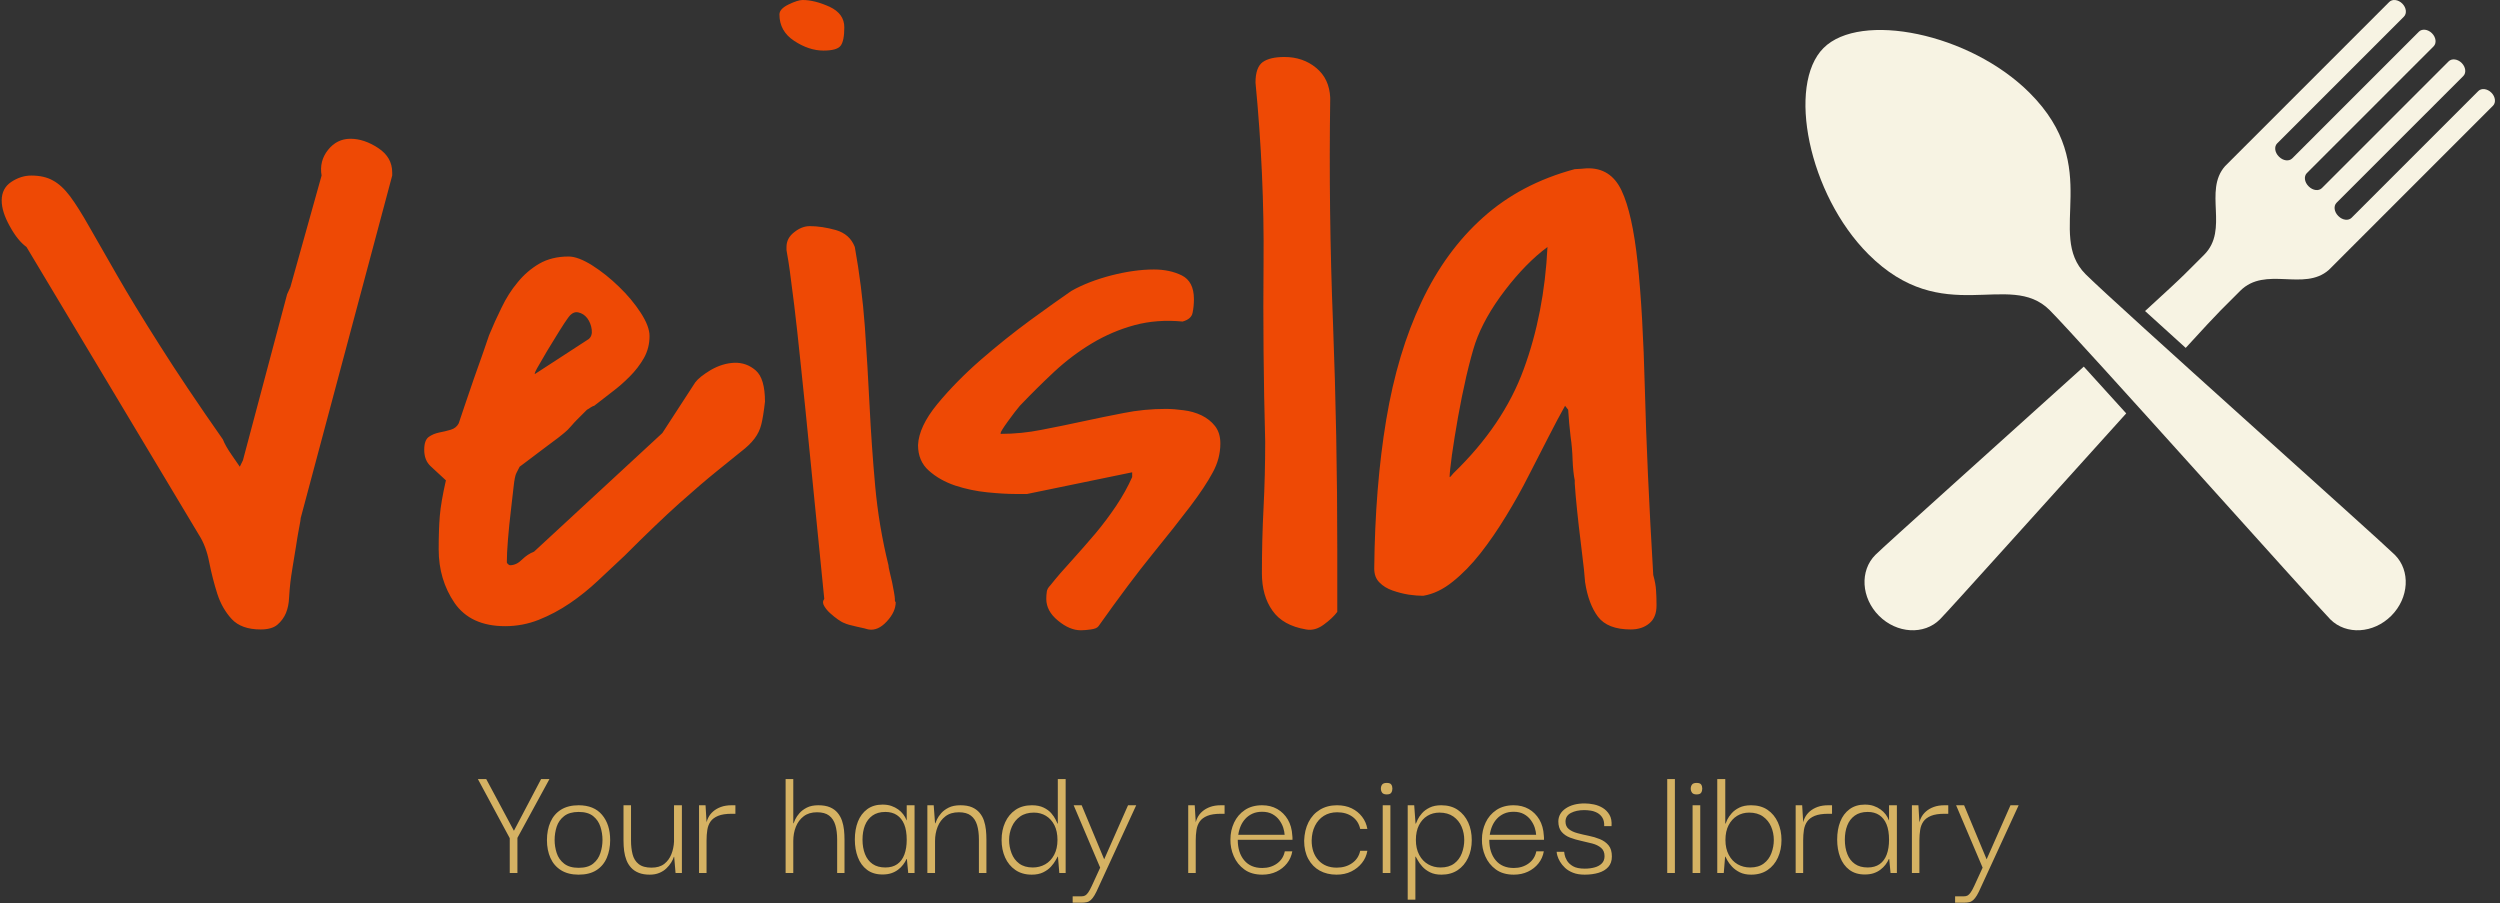 <svg xmlns="http://www.w3.org/2000/svg" version="1.1" xmlns:xlink="http://www.w3.org/1999/xlink" xmlns:svgjs="http://svgjs.dev/svgjs" width="1500" height="542" viewBox="0 0 1500 542"><rect x="0" y="0" width="1500" height="542" fill="#333333" stroke="none"/><g transform="matrix(1,0,0,1,-1.04,-0.2)"><svg viewBox="0 0 246 89" data-background-color="#4c061d" preserveAspectRatio="xMidYMid meet" height="542" width="1500" xmlns="http://www.w3.org/2000/svg" xmlns:xlink="http://www.w3.org/1999/xlink"><g id="tight-bounds" transform="matrix(1,0,0,1,0.171,0.033)"><svg viewBox="0 0 245.659 88.934" height="88.934" width="245.659"><g><svg viewBox="0 0 245.659 88.934" height="88.934" width="245.659"><g><svg viewBox="0 0 245.659 88.934" height="88.934" width="245.659"><g id="textblocktransform"><svg viewBox="0 0 245.659 88.934" height="88.934" width="245.659" id="textblock"><g><svg viewBox="0 0 245.659 62.097" height="62.097" width="245.659"><g><svg><g></g><g></g></svg></g><g><svg><g><svg></svg></g><g></g></svg></g><g id="text-0"><svg viewBox="0 0 245.659 62.097" height="62.097" width="245.659"><g transform="matrix(1,0,0,1,0,0)"><svg width="163.064" viewBox="0.54 -38.33 100.77 38.38" height="62.097" data-palette-color="#ee4905"><path d="M12.55-5.76L2.05-23.29Q1.51-23.68 1.03-24.56 0.54-25.44 0.54-26.12L0.54-26.12Q0.54-26.86 1.12-27.25 1.71-27.64 2.34-27.64L2.34-27.64Q3.13-27.64 3.66-27.34 4.2-27.05 4.71-26.37 5.22-25.68 5.88-24.51 6.54-23.34 7.57-21.56 8.59-19.78 10.16-17.31 11.72-14.84 14.01-11.57L14.01-11.57Q14.16-11.18 14.55-10.62 14.94-10.06 15.04-9.91L15.04-9.91 15.23-10.3 17.92-20.41 18.12-20.85 20.02-27.64Q19.87-28.52 20.41-29.2 20.95-29.88 21.78-29.88L21.78-29.88Q22.61-29.88 23.46-29.32 24.32-28.76 24.32-27.83L24.32-27.83 24.32-27.64 18.75-6.79Q18.75-6.69 18.65-6.18 18.55-5.66 18.46-5.05 18.36-4.44 18.26-3.83 18.16-3.22 18.12-2.88L18.12-2.88Q18.07-2.44 18.04-1.93 18.02-1.42 17.85-1 17.68-0.59 17.33-0.29 16.99 0 16.31 0L16.31 0Q15.14 0 14.55-0.63 13.96-1.27 13.67-2.17 13.38-3.08 13.18-4.08 12.99-5.08 12.55-5.76L12.55-5.76ZM47.02-13.87L47.02-13.87Q46.92-12.99 46.8-12.5 46.68-12.01 46.38-11.62 46.09-11.23 45.55-10.82 45.02-10.4 44.09-9.64 43.16-8.89 41.79-7.67 40.43-6.45 38.47-4.49L38.47-4.49Q37.69-3.76 36.86-2.98 36.03-2.2 35.13-1.59 34.23-0.98 33.25-0.59 32.27-0.2 31.2-0.2L31.2-0.2Q29.1-0.2 28.12-1.61 27.15-3.03 27.15-4.88L27.15-4.88Q27.15-6.1 27.22-6.93 27.29-7.76 27.59-9.08L27.59-9.08Q27.05-9.57 26.66-9.94 26.27-10.3 26.27-10.94L26.27-10.94Q26.27-11.52 26.54-11.72 26.8-11.91 27.17-11.99 27.54-12.06 27.88-12.16 28.22-12.26 28.37-12.55L28.37-12.55Q28.46-12.84 28.73-13.62 29-14.4 29.29-15.26 29.59-16.11 29.86-16.87 30.12-17.63 30.22-17.92L30.22-17.92Q30.56-18.75 30.98-19.6 31.39-20.46 31.96-21.14 32.52-21.83 33.27-22.27 34.03-22.71 35.06-22.71L35.06-22.71Q35.64-22.71 36.5-22.17 37.35-21.63 38.13-20.87 38.91-20.12 39.45-19.29 39.99-18.46 39.99-17.87L39.99-17.87Q39.99-17.14 39.65-16.53 39.3-15.92 38.79-15.41 38.28-14.89 37.69-14.45 37.11-14.01 36.62-13.62L36.62-13.62Q36.57-13.62 36.42-13.53 36.28-13.43 36.18-13.38L36.18-13.38Q36.13-13.33 35.96-13.16 35.79-12.99 35.59-12.79 35.4-12.6 35.23-12.4 35.06-12.21 35.01-12.16L35.01-12.16Q34.86-12.01 34.45-11.69 34.03-11.38 33.54-11.01 33.05-10.64 32.64-10.33 32.22-10.01 32.08-9.91L32.08-9.91 31.88-9.52Q31.78-9.33 31.71-8.67 31.64-8.01 31.54-7.18 31.44-6.35 31.37-5.49 31.3-4.64 31.3-4.1L31.3-4.1Q31.3-4.05 31.35-4L31.35-4Q31.44-3.91 31.49-3.91L31.49-3.91Q31.88-3.91 32.22-4.25 32.57-4.59 32.96-4.74L32.96-4.74 40.77-11.96 42.77-15.04Q43.02-15.38 43.72-15.8 44.43-16.21 45.16-16.24 45.9-16.26 46.46-15.77 47.02-15.28 47.02-13.87ZM33.05-15.58L36.28-17.68Q36.52-17.87 36.47-18.26 36.42-18.65 36.2-18.95 35.98-19.24 35.64-19.31 35.3-19.38 35.01-18.95L35.01-18.95Q34.86-18.75 34.49-18.16 34.13-17.58 33.76-16.97 33.4-16.36 33.15-15.92 32.91-15.48 33.05-15.58L33.05-15.58ZM50.63-1.86L50.63-1.86Q50.14-6.74 49.8-10.21 49.46-13.67 49.21-16.02 48.97-18.36 48.8-19.75 48.63-21.14 48.53-21.85 48.43-22.56 48.38-22.8 48.33-23.05 48.33-23.1L48.33-23.1 48.33-23.29Q48.33-23.83 48.8-24.19 49.26-24.56 49.75-24.56L49.75-24.56Q50.48-24.56 51.34-24.32 52.19-24.07 52.49-23.29L52.49-23.29Q52.92-20.9 53.1-18.46 53.27-16.02 53.39-13.6 53.51-11.18 53.73-8.74 53.95-6.3 54.54-3.91L54.54-3.91Q54.54-3.81 54.61-3.52 54.68-3.22 54.76-2.88 54.83-2.54 54.88-2.25 54.93-1.95 54.93-1.86L54.93-1.86 54.93-1.76Q54.93-1.71 54.98-1.66L54.98-1.66Q54.98-1.07 54.44-0.49 53.9 0.1 53.32 0L53.32 0Q53.17-0.05 52.61-0.17 52.05-0.29 51.85-0.39L51.85-0.39Q51.7-0.44 51.46-0.61 51.22-0.78 51-0.98 50.78-1.17 50.63-1.42 50.48-1.66 50.63-1.86ZM47.9-37.45L47.9-37.45Q47.9-37.79 48.46-38.06 49.02-38.33 49.31-38.33L49.31-38.33Q50.04-38.33 50.95-37.92 51.85-37.5 51.85-36.67L51.85-36.67Q51.85-35.84 51.63-35.55 51.41-35.25 50.58-35.25L50.58-35.25Q49.7-35.25 48.8-35.84 47.9-36.43 47.9-37.45ZM64.15-1.86L64.15-1.86Q64.15-2.1 64.18-2.29 64.2-2.49 64.4-2.69L64.4-2.69Q64.98-3.42 65.72-4.22 66.45-5.03 67.13-5.83 67.81-6.64 68.4-7.52 68.99-8.4 69.38-9.28L69.38-9.28 69.38-9.57 62.98-8.25 62.25-8.25Q61.56-8.25 60.56-8.35 59.56-8.45 58.61-8.76 57.66-9.08 57-9.67 56.34-10.25 56.34-11.23L56.34-11.23Q56.39-12.35 57.51-13.72 58.64-15.09 60.15-16.41 61.66-17.72 63.2-18.85 64.74-19.97 65.67-20.61L65.67-20.61Q66.69-21.19 68.11-21.56 69.52-21.92 70.7-21.92L70.7-21.92Q71.67-21.92 72.4-21.56 73.14-21.19 73.14-20.12L73.14-20.12Q73.14-19.68 73.06-19.29 72.99-18.9 72.45-18.75L72.45-18.75Q70.89-18.9 69.52-18.53 68.16-18.16 66.94-17.43 65.72-16.7 64.64-15.7 63.57-14.7 62.54-13.62L62.54-13.62Q62.25-13.28 61.81-12.67 61.37-12.06 61.37-11.96L61.37-11.96 61.37-11.91Q62.64-11.91 63.88-12.16 65.13-12.4 66.37-12.67 67.62-12.94 68.86-13.18 70.11-13.43 71.43-13.43L71.43-13.43Q71.92-13.43 72.5-13.35 73.09-13.28 73.6-13.04 74.11-12.79 74.43-12.38 74.75-11.96 74.75-11.33L74.75-11.33Q74.75-10.4 74.28-9.55 73.82-8.69 72.92-7.5 72.01-6.3 70.62-4.59 69.23-2.88 67.33-0.2L67.33-0.2Q67.23-0.05 66.86 0 66.5 0.05 66.25 0.05L66.25 0.05Q65.57 0.05 64.86-0.54 64.15-1.12 64.15-1.86ZM77.28-3.42L77.28-3.42Q77.28-5.47 77.38-7.42 77.48-9.38 77.48-11.43L77.48-11.43Q77.33-16.99 77.38-22.34 77.43-27.69 76.89-33.3L76.89-33.3Q76.89-34.23 77.33-34.55 77.77-34.86 78.65-34.86L78.65-34.86Q79.78-34.86 80.58-34.2 81.39-33.54 81.44-32.37L81.44-32.37Q81.34-25.44 81.61-18.63 81.87-11.82 81.87-4.83L81.87-4.83 81.87-1.07Q81.58-0.68 81.04-0.29 80.51 0.1 79.97 0L79.97 0Q78.55-0.24 77.92-1.15 77.28-2.05 77.28-3.42ZM95.93-13.38L95.74-13.62Q95.3-12.84 94.74-11.74 94.18-10.64 93.54-9.4 92.91-8.15 92.15-6.91 91.39-5.66 90.59-4.64 89.78-3.61 88.9-2.91 88.02-2.2 87.1-2.05L87.1-2.05Q86.71-2.05 86.22-2.12 85.73-2.2 85.24-2.37 84.75-2.54 84.44-2.86 84.12-3.17 84.12-3.71L84.12-3.71Q84.17-8.69 84.85-12.77 85.53-16.85 87-19.95 88.46-23.05 90.76-25.1 93.05-27.15 96.33-28.03L96.33-28.03Q96.42-28.03 96.69-28.05 96.96-28.08 97.06-28.08L97.06-28.08Q98.52-28.13 99.18-26.73 99.84-25.34 100.16-22.34 100.48-19.34 100.6-14.62 100.72-9.91 101.11-3.32L101.11-3.32Q101.26-2.78 101.28-2.39 101.31-2 101.31-1.46L101.31-1.46Q101.31-0.73 100.87-0.37 100.43 0 99.74 0L99.74 0Q98.33 0 97.74-0.78 97.16-1.56 96.96-2.88L96.96-2.88Q96.96-2.93 96.89-3.66 96.81-4.39 96.69-5.35 96.57-6.3 96.47-7.28 96.37-8.25 96.33-8.89L96.33-8.89 96.33-9.08Q96.23-9.57 96.2-10.3 96.18-11.04 96.08-11.72L96.08-11.72Q95.98-12.55 95.93-13.38L95.93-13.38ZM94.67-23.29L94.67-23.29Q93.35-22.31 92.08-20.65 90.81-18.99 90.27-17.43L90.27-17.43Q90.03-16.7 89.73-15.43 89.44-14.16 89.22-12.92 89-11.67 88.85-10.62 88.71-9.57 88.71-9.28L88.71-9.28Q88.76-9.28 88.83-9.38 88.9-9.47 88.95-9.52L88.95-9.52Q91.98-12.45 93.22-15.84 94.47-19.24 94.67-23.29Z" opacity="1" transform="matrix(1,0,0,1,0,0)" fill="#ee4905" class="wordmark-text-0" data-fill-palette-color="primary"></path></svg></g><g><svg xmlns="http://www.w3.org/2000/svg" xmlns:xlink="http://www.w3.org/1999/xlink" version="1.1" x="177.725" y="0" viewBox="5 8.866 90.001 82.268" enable-background="new 0 0 100 100" xml:space="preserve" height="62.097" width="67.934" class="icon-cg-0" data-fill-palette-color="accent" id="cg-0"><path d="M41.566 44.655c-5.268-5.268 2.462-13.901-7.3-23.664-7.823-7.823-22.103-10.663-26.91-5.855S5.39 34.223 13.211 42.045c9.763 9.764 18.397 2.032 23.665 7.3 3.835 3.835 34.765 38.495 36.636 40.366 2.067 2.066 5.629 1.858 7.953-0.467 2.326-2.326 2.534-5.888 0.468-7.954C80.062 79.42 45.376 48.466 41.566 44.655z" fill="#f7f3e3" data-fill-palette-color="accent"></path><path d="M94.533 20.961c-0.53-0.529-1.293-0.624-1.706-0.211L76.282 37.295c-0.412 0.412-1.178 0.316-1.707-0.214l-0.039-0.038c-0.529-0.53-0.626-1.296-0.214-1.708l16.546-16.544c0.412-0.413 0.318-1.177-0.212-1.706-0.529-0.528-1.292-0.623-1.703-0.21L72.407 33.42c-0.412 0.412-1.177 0.315-1.708-0.214l-0.037-0.038c-0.532-0.531-0.627-1.295-0.214-1.708l16.544-16.545c0.413-0.412 0.318-1.176-0.211-1.705s-1.293-0.624-1.705-0.211L68.532 29.544c-0.413 0.411-1.179 0.316-1.708-0.214l-0.038-0.039c-0.531-0.529-0.627-1.294-0.215-1.708l16.545-16.544c0.413-0.412 0.318-1.176-0.211-1.705S81.613 8.71 81.2 9.123L59.771 30.552c-2.856 3.241 0.563 8.272-2.731 11.567l-2.541 2.536c-0.736 0.735-2.613 2.475-5.17 4.81 1.598 1.454 3.394 3.081 5.305 4.81 2.222-2.428 3.868-4.202 4.575-4.909l2.538-2.538c3.295-3.296 8.327 0.125 11.569-2.733l21.427-21.428C95.156 22.253 95.062 21.49 94.533 20.961z" fill="#f7f3e3" data-fill-palette-color="accent"></path><path d="M14.131 81.29c-2.066 2.066-1.857 5.628 0.467 7.954 2.326 2.325 5.887 2.533 7.954 0.467 1.186-1.187 14.072-15.556 24.317-26.886-2.01-2.223-3.894-4.303-5.538-6.106C29.949 67 15.329 80.093 14.131 81.29z" fill="#f7f3e3" data-fill-palette-color="accent"></path></svg></g></svg></g></svg></g><g transform="matrix(1,0,0,1,46.921,76.757)"><svg viewBox="0 0 151.817 12.178" height="12.178" width="151.817"><g transform="matrix(1,0,0,1,0,0)"><svg width="151.817" viewBox="-0.45 -28.15 461.84 37.05" height="12.178" data-palette-color="#d5b263"><path d="M11.25-10.25L9.2-10.25-0.45-28.15 2.05-28.15 10.35-12.65 18.5-28.15 21-28.15 11.25-10.25ZM11.4 0L9.1 0 9.1-10.9 11.4-10.9 11.4 0ZM29.75 0.5L29.75 0.5Q26.6 0.5 24.47-0.83 22.35-2.15 21.3-4.5 20.25-6.85 20.25-9.85L20.25-9.85Q20.25-12.9 21.3-15.28 22.35-17.65 24.47-18.98 26.6-20.3 29.75-20.3L29.75-20.3Q34.35-20.3 36.77-17.43 39.2-14.55 39.2-9.85L39.2-9.85Q39.2-6.95 38.2-4.58 37.2-2.2 35.1-0.85 33 0.5 29.75 0.5ZM29.75-1.55L29.75-1.55Q32.55-1.55 34.1-2.8 35.65-4.05 36.27-5.98 36.9-7.9 36.9-9.9L36.9-9.9Q36.9-11.95 36.27-13.88 35.65-15.8 34.1-17.05 32.55-18.3 29.75-18.3L29.75-18.3Q27-18.3 25.4-17.05 23.8-15.8 23.17-13.88 22.55-11.95 22.55-9.9L22.55-9.9Q22.55-7.9 23.17-5.98 23.8-4.05 25.4-2.8 27-1.55 29.75-1.55ZM51.05 0.5L51.05 0.5Q49.14 0.5 47.77-0.05 46.39-0.6 45.49-1.58 44.59-2.55 44.09-3.83 43.59-5.1 43.39-6.6 43.2-8.1 43.2-9.7L43.2-9.7 43.2-20.3 45.45-20.3 45.45-9.7Q45.45-7.45 45.92-5.6 46.39-3.75 47.74-2.68 49.09-1.6 51.59-1.6L51.59-1.6Q53.99-1.6 55.42-2.73 56.84-3.85 57.55-5.63 58.25-7.4 58.34-9.4L58.34-9.4 58.34-20.3 60.7-20.3 60.7 0 58.8 0 58.39-4.85 58.3-4.85Q58.05-4.05 57.5-3.15 56.95-2.25 56.07-1.4 55.2-0.55 53.95-0.03 52.7 0.5 51.05 0.5ZM68.09 0L65.84 0 65.84-20.3 67.79-20.3 68.14-14.45 68.09-10.1 68.09 0ZM68.09-9.8L68.09-9.8 67.94-14.2Q68.04-15.4 68.57-16.5 69.09-17.6 70.07-18.45 71.04-19.3 72.42-19.8 73.79-20.3 75.64-20.3L75.64-20.3 76.74-20.3 76.74-17.75 75.64-17.75Q73.09-17.75 71.57-17.13 70.04-16.5 69.29-15.43 68.54-14.35 68.32-12.9 68.09-11.45 68.09-9.8ZM94.09 0L91.79 0 91.79-28.15 94.09-28.15 94.09-14.9 94.19-14.9Q94.29-15.25 94.69-16.1 95.09-16.95 95.94-17.93 96.79-18.9 98.16-19.6 99.54-20.3 101.59-20.3L101.59-20.3Q103.69-20.3 105.09-19.7 106.49-19.1 107.36-18.05 108.24-17 108.69-15.68 109.14-14.35 109.29-12.93 109.44-11.5 109.44-10.05L109.44-10.05 109.44 0 107.24 0 107.24-10.05Q107.24-12.55 106.69-14.38 106.14-16.2 104.84-17.2 103.54-18.2 101.19-18.2L101.19-18.2Q98.79-18.2 97.21-17 95.64-15.8 94.86-13.85 94.09-11.9 94.09-9.6L94.09-9.6 94.09 0ZM120.84 0.45L120.84 0.45Q118.04 0.45 116.19-0.95 114.34-2.35 113.44-4.73 112.54-7.1 112.54-10L112.54-10Q112.54-13.05 113.46-15.4 114.39-17.75 116.26-19.13 118.14-20.5 120.84-20.5L120.84-20.5Q122.34-20.5 123.49-20.1 124.64-19.7 125.54-19.05 126.44-18.4 127.06-17.57 127.69-16.75 128.04-15.8L128.04-15.8 128.09-15.8 128.09-20.3 130.44-20.3 130.44 0 128.54 0 128.14-4.2 128.04-4.2Q127.64-3.3 127.01-2.48 126.39-1.65 125.49-0.98 124.59-0.3 123.44 0.08 122.29 0.45 120.84 0.45ZM121.69-1.65L121.69-1.65Q123.84-1.65 125.26-2.65 126.69-3.65 127.39-5.53 128.09-7.4 128.09-9.95L128.09-9.95Q128.09-12.75 127.34-14.58 126.59-16.4 125.16-17.35 123.74-18.3 121.69-18.3L121.69-18.3Q119.34-18.3 117.81-17.2 116.29-16.1 115.56-14.25 114.84-12.4 114.84-10L114.84-10Q114.84-7.55 115.59-5.65 116.34-3.75 117.86-2.7 119.39-1.65 121.69-1.65ZM136.58 0L134.28 0 134.28-20.3 136.18-20.3 136.58-14.9 136.68-14.9Q136.78-15.25 137.18-16.1 137.58-16.95 138.43-17.93 139.28-18.9 140.68-19.6 142.08-20.3 144.18-20.3L144.18-20.3Q146.28-20.3 147.66-19.7 149.03-19.1 149.91-18.07 150.78-17.05 151.23-15.73 151.68-14.4 151.83-12.95 151.98-11.5 151.98-10.05L151.98-10.05 151.98 0 149.73 0 149.73-10.05Q149.73-12.55 149.18-14.38 148.63-16.2 147.33-17.2 146.03-18.2 143.73-18.2L143.73-18.2Q141.28-18.2 139.71-17 138.13-15.8 137.36-13.85 136.58-11.9 136.58-9.6L136.58-9.6 136.58 0ZM165.58 0.5L165.58 0.5Q162.68 0.5 160.66-0.9 158.63-2.3 157.58-4.65 156.53-7 156.53-9.9L156.53-9.9Q156.53-12.85 157.61-15.2 158.68-17.55 160.71-18.93 162.73-20.3 165.63-20.3L165.63-20.3Q167.68-20.3 169.13-19.6 170.58-18.9 171.43-17.9 172.28-16.9 172.71-16.03 173.13-15.15 173.28-14.8L173.28-14.8 173.38-14.8 173.38-28.15 175.73-28.15 175.73 0 173.83 0 173.43-4.9 173.33-4.9Q173.18-4.65 172.71-3.78 172.23-2.9 171.33-1.9 170.43-0.9 169.01-0.2 167.58 0.5 165.58 0.5ZM165.88-1.65L165.88-1.65Q167.93-1.65 169.61-2.6 171.28-3.55 172.28-5.43 173.28-7.3 173.28-9.9L173.28-9.9Q173.28-12.5 172.36-14.33 171.43-16.15 169.83-17.13 168.23-18.1 166.23-18.1L166.23-18.1Q163.73-18.1 162.08-16.93 160.43-15.75 159.61-13.88 158.78-12 158.78-9.9L158.78-9.9Q158.78-7.85 159.51-5.93 160.23-4 161.81-2.83 163.38-1.65 165.88-1.65ZM180.53 8.9L177.83 8.9 177.83 7 180.43 7Q181.13 7 181.58 6.75 182.03 6.5 182.5 5.83 182.98 5.15 183.58 3.85L183.58 3.85 186.08-1.6 178.13-20.3 180.53-20.3 187.28-4.1 194.43-20.3 196.88-20.3 185.58 4.25Q184.93 5.75 184.38 6.68 183.83 7.6 183.28 8.1 182.73 8.6 182.05 8.75 181.38 8.9 180.53 8.9L180.53 8.9ZM214.72 0L212.47 0 212.47-20.3 214.42-20.3 214.77-14.45 214.72-10.1 214.72 0ZM214.72-9.8L214.72-9.8 214.57-14.2Q214.67-15.4 215.2-16.5 215.72-17.6 216.7-18.45 217.67-19.3 219.05-19.8 220.42-20.3 222.27-20.3L222.27-20.3 223.37-20.3 223.37-17.75 222.27-17.75Q219.72-17.75 218.2-17.13 216.67-16.5 215.92-15.43 215.17-14.35 214.95-12.9 214.72-11.45 214.72-9.8ZM234.67 0.5L234.67 0.5Q231.42 0.5 229.3-1.05 227.17-2.6 226.12-5.03 225.07-7.45 225.12-10.05L225.12-10.05Q225.12-12.75 226.22-15.1 227.32-17.45 229.45-18.88 231.57-20.3 234.62-20.3L234.62-20.3Q237.17-20.3 239.15-19.18 241.12-18.05 242.32-16.03 243.52-14 243.67-11.2L243.67-11.2Q243.72-10.95 243.72-10.6 243.72-10.25 243.72-9.95L243.72-9.95 227.32-9.95Q227.32-6.1 229.25-3.8 231.17-1.5 234.67-1.5L234.67-1.5Q237.22-1.5 239.1-2.85 240.97-4.2 241.42-6.5L241.42-6.5 243.67-6.5Q243.32-4.45 242.07-2.88 240.82-1.3 238.92-0.4 237.02 0.5 234.67 0.5ZM227.47-11.45L227.47-11.45 241.37-11.45Q241.32-12.4 240.95-13.58 240.57-14.75 239.77-15.85 238.97-16.95 237.7-17.65 236.42-18.35 234.62-18.35L234.62-18.35Q232.97-18.35 231.72-17.78 230.47-17.2 229.6-16.25 228.72-15.3 228.2-14.08 227.67-12.85 227.47-11.45ZM256.92 0.5L256.92 0.5Q254.07 0.5 251.89-0.7 249.72-1.9 248.47-4.2 247.22-6.5 247.22-9.65L247.22-9.65Q247.32-12.85 248.54-15.25 249.77-17.65 251.97-18.98 254.17-20.3 257.07-20.3L257.07-20.3Q259.57-20.3 261.47-19.38 263.37-18.45 264.59-16.85 265.82-15.25 266.17-13.2L266.17-13.2 264.02-13.2Q263.52-15.55 261.67-16.88 259.82-18.2 257.12-18.2L257.12-18.2Q254.82-18.2 253.12-17.13 251.42-16.05 250.47-14.15 249.52-12.25 249.47-9.75L249.47-9.75Q249.47-6.05 251.49-3.83 253.52-1.6 256.97-1.6L256.97-1.6Q259.67-1.6 261.59-2.95 263.52-4.3 264.02-6.65L264.02-6.65 266.17-6.65Q265.82-4.6 264.54-3 263.27-1.4 261.34-0.45 259.42 0.5 256.92 0.5ZM273.07 0L270.77 0 270.77-20.3 273.07-20.3 273.07 0ZM271.97-23.55L271.97-23.55Q270.97-23.55 270.59-24.08 270.22-24.6 270.22-25.3L270.22-25.3Q270.22-26 270.59-26.5 270.97-27 271.97-27L271.97-27Q273.02-27 273.34-26.5 273.67-26 273.67-25.3L273.67-25.3Q273.67-24.6 273.34-24.08 273.02-23.55 271.97-23.55ZM288.36 0.5L288.36 0.5Q286.36 0.5 284.96-0.2 283.56-0.9 282.66-1.9 281.76-2.9 281.29-3.78 280.81-4.65 280.66-4.9L280.66-4.9 280.56-4.9 280.56 8 278.26 8 278.26-20.3 280.21-20.3 280.61-14.8 280.71-14.8Q280.86-15.15 281.26-16.03 281.66-16.9 282.54-17.9 283.41-18.9 284.84-19.6 286.26-20.3 288.31-20.3L288.31-20.3Q291.26-20.3 293.29-18.9 295.31-17.5 296.39-15.15 297.46-12.8 297.46-9.85L297.46-9.85Q297.46-6.9 296.36-4.55 295.26-2.2 293.24-0.85 291.21 0.5 288.36 0.5ZM288.11-1.65L288.11-1.65Q290.61-1.65 292.19-2.83 293.76-4 294.49-5.93 295.21-7.85 295.21-9.9L295.21-9.9Q295.21-12 294.41-13.88 293.61-15.75 291.94-16.93 290.26-18.1 287.76-18.1L287.76-18.1Q285.76-18.1 284.16-17.13 282.56-16.15 281.64-14.33 280.71-12.5 280.71-9.9L280.71-9.9Q280.71-7.3 281.71-5.43 282.71-3.55 284.39-2.6 286.06-1.65 288.11-1.65ZM310.06 0.5L310.06 0.5Q306.81 0.5 304.69-1.05 302.56-2.6 301.51-5.03 300.46-7.45 300.51-10.05L300.51-10.05Q300.51-12.75 301.61-15.1 302.71-17.45 304.84-18.88 306.96-20.3 310.01-20.3L310.01-20.3Q312.56-20.3 314.54-19.18 316.51-18.05 317.71-16.03 318.91-14 319.06-11.2L319.06-11.2Q319.11-10.95 319.11-10.6 319.11-10.25 319.11-9.95L319.11-9.95 302.71-9.95Q302.71-6.1 304.64-3.8 306.56-1.5 310.06-1.5L310.06-1.5Q312.61-1.5 314.49-2.85 316.36-4.2 316.81-6.5L316.81-6.5 319.06-6.5Q318.71-4.45 317.46-2.88 316.21-1.3 314.31-0.4 312.41 0.5 310.06 0.5ZM302.86-11.45L302.86-11.45 316.76-11.45Q316.71-12.4 316.34-13.58 315.96-14.75 315.16-15.85 314.36-16.95 313.09-17.65 311.81-18.35 310.01-18.35L310.01-18.35Q308.36-18.35 307.11-17.78 305.86-17.2 304.99-16.25 304.11-15.3 303.59-14.08 303.06-12.85 302.86-11.45ZM331.31 0.5L331.31 0.5Q329.26 0.5 327.81-0.08 326.36-0.65 325.41-1.55 324.46-2.45 323.91-3.4 323.36-4.35 323.13-5.15 322.91-5.95 322.91-6.35L322.91-6.35 325.16-6.35Q325.16-6.3 325.28-5.53 325.41-4.75 325.98-3.75 326.56-2.75 327.81-2.02 329.06-1.3 331.31-1.3L331.31-1.3Q332.96-1.3 334.31-1.68 335.66-2.05 336.46-2.88 337.26-3.7 337.26-5.05L337.26-5.05Q337.26-6.65 336.23-7.53 335.21-8.4 333.61-8.83 332.01-9.25 330.26-9.63 328.51-10 326.93-10.6 325.36-11.2 324.38-12.35 323.41-13.5 323.41-15.5L323.41-15.5Q323.46-17.9 325.66-19.38 327.86-20.85 331.31-20.85L331.31-20.85Q332.61-20.85 334.06-20.55 335.51-20.25 336.73-19.5 337.96-18.75 338.73-17.45 339.51-16.15 339.36-14.05L339.36-14.05 337.16-14.05Q337.21-15.6 336.63-16.55 336.06-17.5 335.08-18.03 334.11-18.55 333.06-18.7 332.01-18.85 331.16-18.85L331.16-18.85Q328.81-18.85 327.18-18 325.56-17.15 325.56-15.4L325.56-15.4Q325.56-13.95 326.56-13.15 327.56-12.35 329.16-11.93 330.76-11.5 332.51-11.15 334.26-10.8 335.86-10.15 337.46-9.5 338.46-8.3 339.46-7.1 339.46-4.95L339.46-4.95Q339.46-3 338.38-1.8 337.31-0.6 335.46-0.05 333.61 0.5 331.31 0.5ZM358.35 0L356.05 0 356.05-28.15 358.35-28.15 358.35 0ZM365.95 0L363.65 0 363.65-20.3 365.95-20.3 365.95 0ZM364.85-23.55L364.85-23.55Q363.85-23.55 363.48-24.08 363.1-24.6 363.1-25.3L363.1-25.3Q363.1-26 363.48-26.5 363.85-27 364.85-27L364.85-27Q365.9-27 366.23-26.5 366.55-26 366.55-25.3L366.55-25.3Q366.55-24.6 366.23-24.08 365.9-23.55 364.85-23.55ZM381.2 0.5L381.2 0.5Q379.2 0.5 377.8-0.2 376.4-0.9 375.47-1.9 374.55-2.9 374.07-3.78 373.6-4.65 373.5-4.9L373.5-4.9 373.4-4.9 373 0 371.05 0 371.05-28.15 373.45-28.15 373.45-14.8 373.55-14.8Q373.65-15.15 374.07-16.03 374.5-16.9 375.37-17.9 376.25-18.9 377.67-19.6 379.1-20.3 381.2-20.3L381.2-20.3Q384.1-20.3 386.12-18.93 388.15-17.55 389.22-15.18 390.3-12.8 390.3-9.9L390.3-9.9Q390.3-6.95 389.22-4.6 388.15-2.25 386.12-0.88 384.1 0.5 381.2 0.5ZM380.9-1.65L380.9-1.65Q383.4-1.65 384.97-2.83 386.55-4 387.27-5.93 388-7.85 388-9.9L388-9.9Q388-12 387.2-13.88 386.4-15.75 384.75-16.93 383.1-18.1 380.6-18.1L380.6-18.1Q378.6-18.1 377-17.13 375.4-16.15 374.45-14.33 373.5-12.5 373.5-9.9L373.5-9.9Q373.5-7.3 374.5-5.43 375.5-3.55 377.17-2.6 378.85-1.65 380.9-1.65ZM396.8 0L394.55 0 394.55-20.3 396.5-20.3 396.85-14.45 396.8-10.1 396.8 0ZM396.8-9.8L396.8-9.8 396.65-14.2Q396.75-15.4 397.27-16.5 397.8-17.6 398.77-18.45 399.75-19.3 401.12-19.8 402.5-20.3 404.35-20.3L404.35-20.3 405.45-20.3 405.45-17.75 404.35-17.75Q401.8-17.75 400.27-17.13 398.75-16.5 398-15.43 397.25-14.35 397.02-12.9 396.8-11.45 396.8-9.8ZM415.29 0.45L415.29 0.45Q412.49 0.45 410.64-0.95 408.79-2.35 407.89-4.73 406.99-7.1 406.99-10L406.99-10Q406.99-13.05 407.92-15.4 408.84-17.75 410.72-19.13 412.59-20.5 415.29-20.5L415.29-20.5Q416.79-20.5 417.94-20.1 419.09-19.7 419.99-19.05 420.89-18.4 421.52-17.57 422.14-16.75 422.49-15.8L422.49-15.8 422.54-15.8 422.54-20.3 424.89-20.3 424.89 0 422.99 0 422.59-4.2 422.49-4.2Q422.09-3.3 421.47-2.48 420.84-1.65 419.94-0.98 419.04-0.3 417.89 0.08 416.74 0.45 415.29 0.45ZM416.14-1.65L416.14-1.65Q418.29-1.65 419.72-2.65 421.14-3.65 421.84-5.53 422.54-7.4 422.54-9.95L422.54-9.95Q422.54-12.75 421.79-14.58 421.04-16.4 419.62-17.35 418.19-18.3 416.14-18.3L416.14-18.3Q413.79-18.3 412.27-17.2 410.74-16.1 410.02-14.25 409.29-12.4 409.29-10L409.29-10Q409.29-7.55 410.04-5.65 410.79-3.75 412.32-2.7 413.84-1.65 416.14-1.65ZM431.64 0L429.39 0 429.39-20.3 431.34-20.3 431.69-14.45 431.64-10.1 431.64 0ZM431.64-9.8L431.64-9.8 431.49-14.2Q431.59-15.4 432.12-16.5 432.64-17.6 433.62-18.45 434.59-19.3 435.97-19.8 437.34-20.3 439.19-20.3L439.19-20.3 440.29-20.3 440.29-17.75 439.19-17.75Q436.64-17.75 435.12-17.13 433.59-16.5 432.84-15.43 432.09-14.35 431.87-12.9 431.64-11.45 431.64-9.8ZM445.04 8.9L442.34 8.9 442.34 7 444.94 7Q445.64 7 446.09 6.75 446.54 6.5 447.01 5.83 447.49 5.15 448.09 3.85L448.09 3.85 450.59-1.6 442.64-20.3 445.04-20.3 451.79-4.1 458.94-20.3 461.39-20.3 450.09 4.25Q449.44 5.75 448.89 6.68 448.34 7.6 447.79 8.1 447.24 8.6 446.56 8.75 445.89 8.9 445.04 8.9L445.04 8.9Z" opacity="1" transform="matrix(1,0,0,1,0,0)" fill="#d5b263" class="slogan-text-1" data-fill-palette-color="secondary" id="text-1"></path></svg></g></svg></g></svg></g></svg></g></svg></g><defs></defs></svg><rect width="245.659" height="88.934" fill="none" stroke="none" visibility="hidden"></rect></g></svg></g></svg>